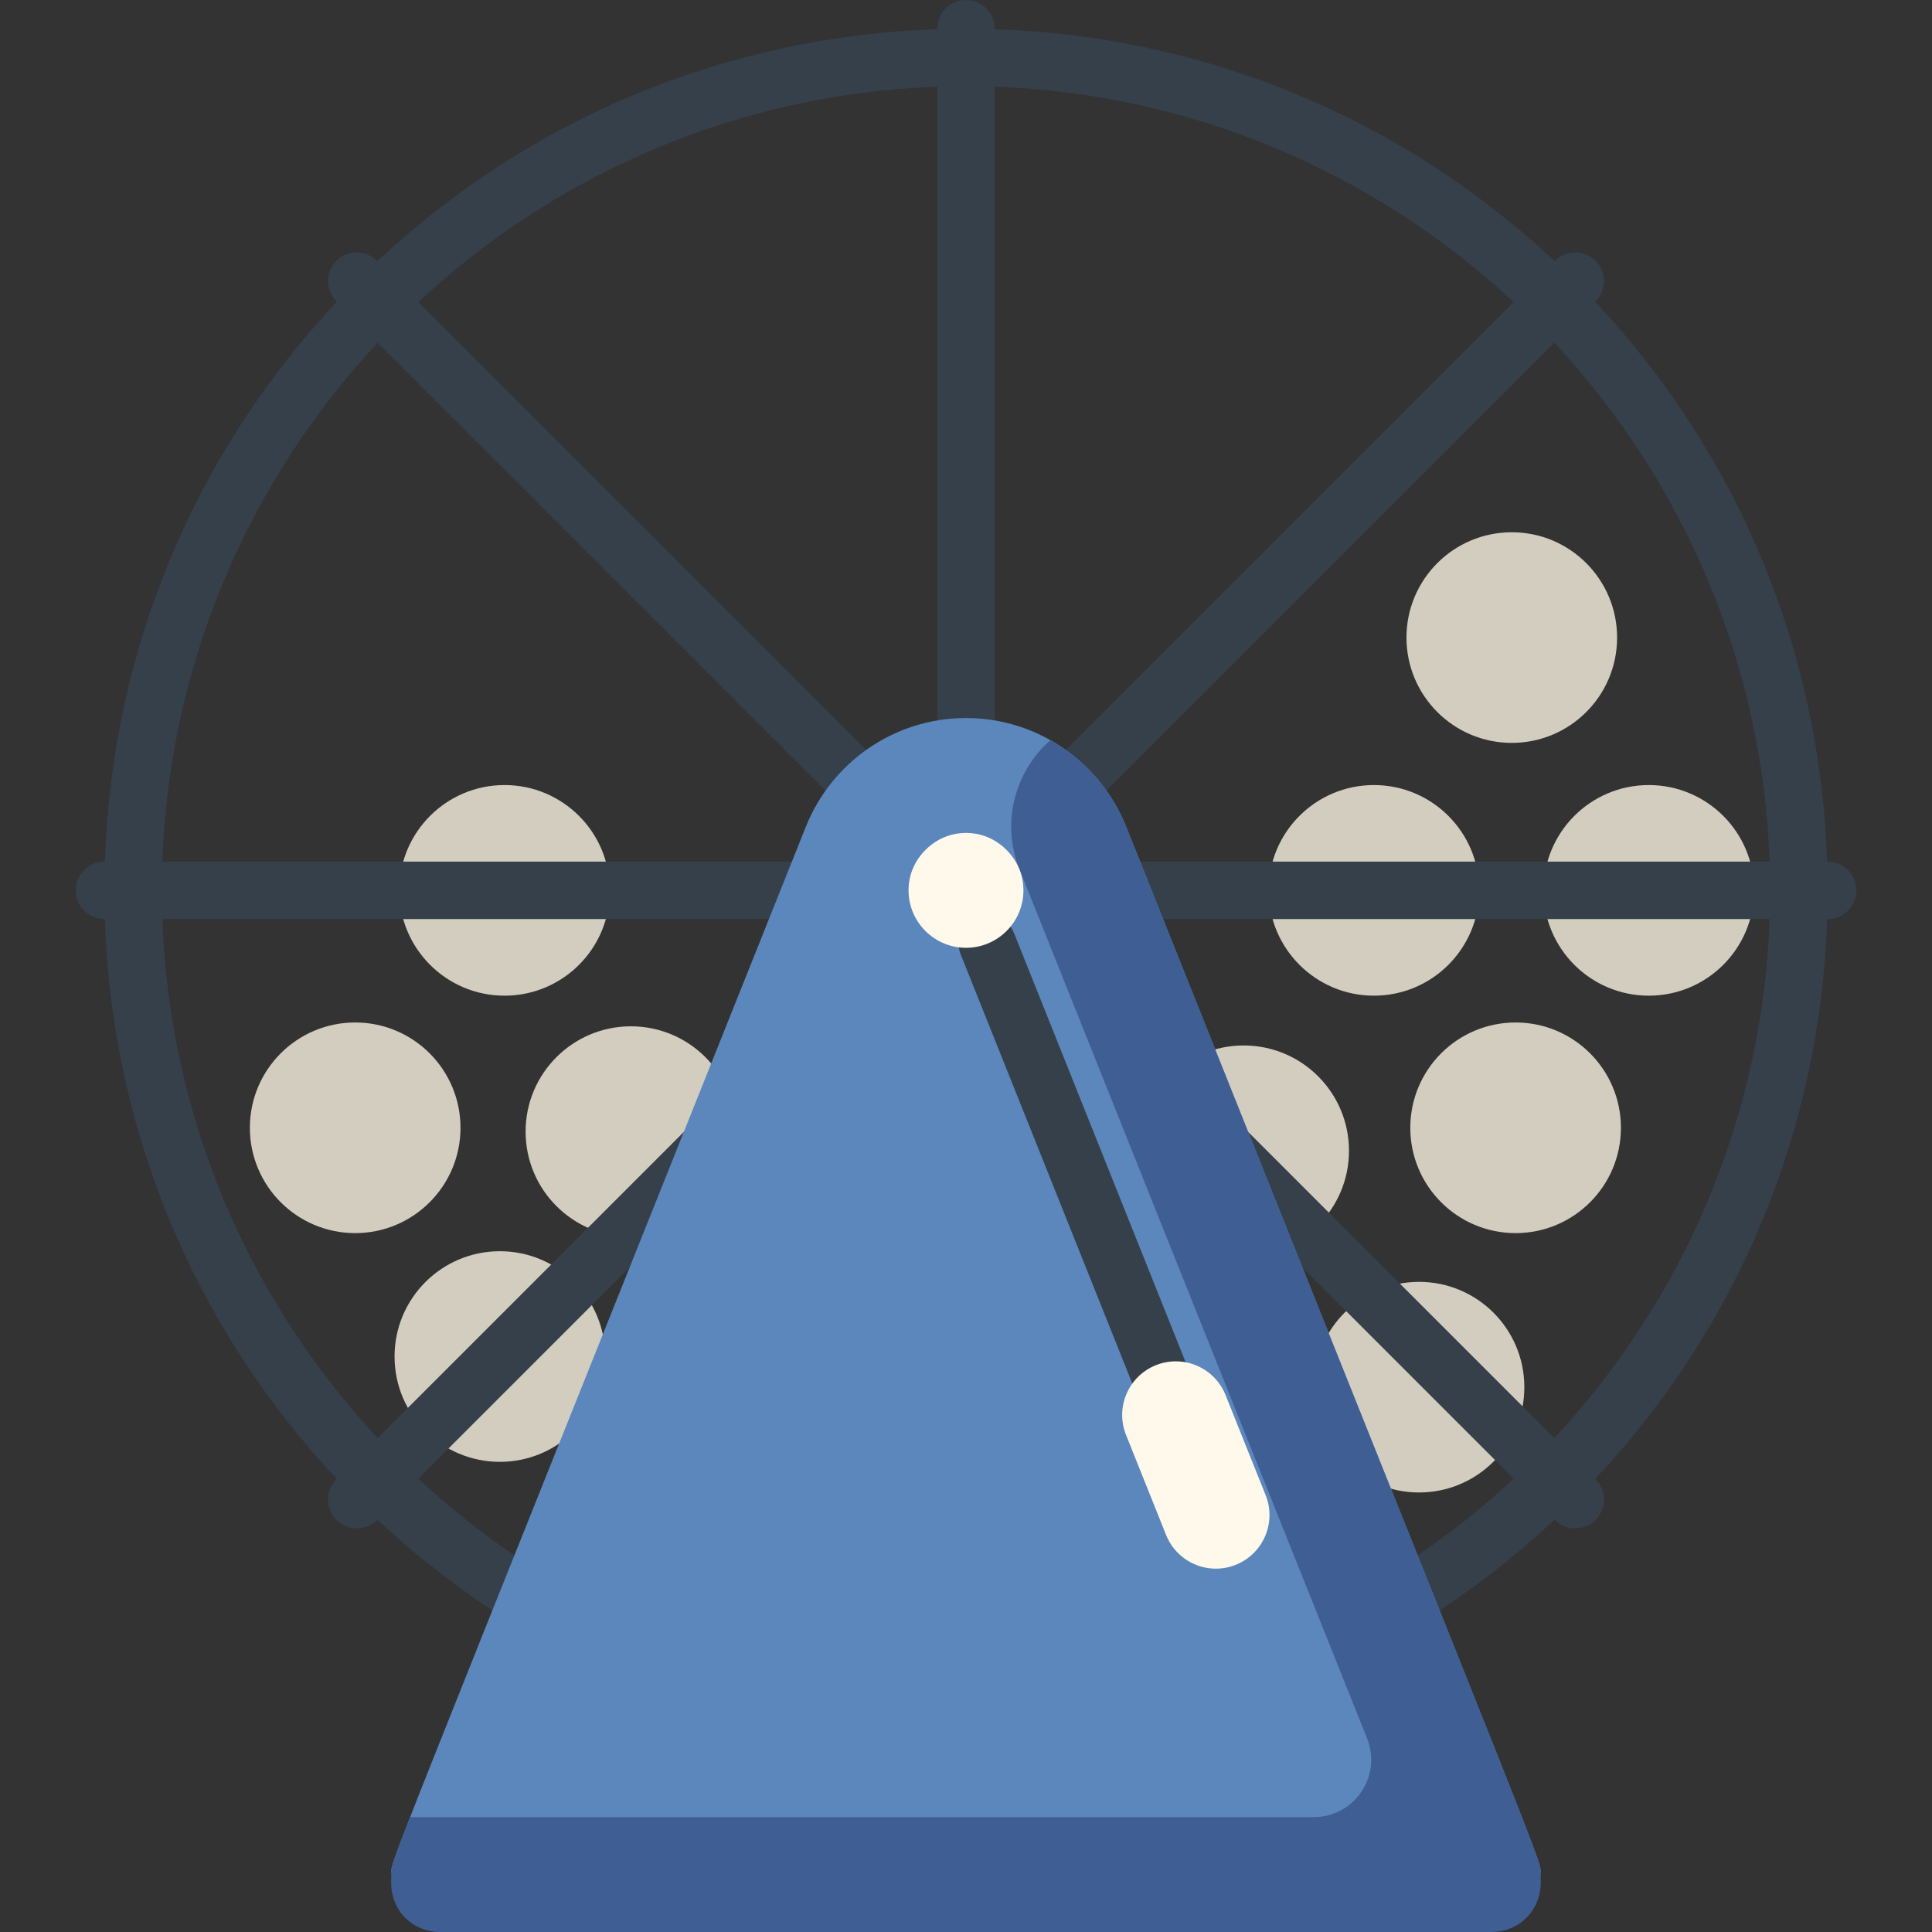 <?xml version="1.0" encoding="iso-8859-1"?>
<!-- Generator: Adobe Illustrator 19.0.0, SVG Export Plug-In . SVG Version: 6.00 Build 0)  -->
<svg version="1.1" id="Capa_1" xmlns="http://www.w3.org/2000/svg" xmlns:xlink="http://www.w3.org/1999/xlink" x="0px" y="0px"
	 viewBox="0 0 512 512" style="enable-background:new 0 0 512 512;" xml:space="preserve">
<rect x="0" y="0" width="512" height="512" fill="#333333" stroke="none"/>
<g>
	<circle style="fill:#D3CDBF;" cx="94.128" cy="298.878" r="27.909"/>
	<circle style="fill:#D3CDBF;" cx="167.198" cy="299.893" r="27.909"/>
	<circle style="fill:#D3CDBF;" cx="132.469" cy="359.496" r="27.909"/>
	<circle style="fill:#D3CDBF;" cx="133.708" cy="235.956" r="27.909"/>
	<circle style="fill:#D3CDBF;" cx="329.587" cy="304.967" r="27.909"/>
	<circle style="fill:#D3CDBF;" cx="401.653" cy="298.878" r="27.909"/>
	<circle style="fill:#D3CDBF;" cx="376.058" cy="367.615" r="27.909"/>
	<circle style="fill:#D3CDBF;" cx="436.95" cy="235.956" r="27.909"/>
	<circle style="fill:#D3CDBF;" cx="364.103" cy="235.956" r="27.909"/>
	<circle style="fill:#D3CDBF;" cx="400.638" cy="168.965" r="27.909"/>
</g>
<path style="fill:#35404A;" d="M484.344,228.345h-0.139c-1.811-55.607-23.417-107.772-61.458-148.371l0.098-0.098
	c2.973-2.974,2.973-7.792,0-10.765c-2.974-2.972-7.792-2.972-10.765,0l-0.098,0.098c-40.6-38.041-92.764-59.649-148.371-61.458
	V7.611c0-4.205-3.407-7.611-7.611-7.611c-4.205,0-7.612,3.407-7.612,7.611v0.139C192.78,9.56,140.616,31.168,100.016,69.208
	l-0.098-0.098c-2.974-2.972-7.792-2.972-10.765,0c-2.973,2.974-2.973,7.792,0,10.765l0.098,0.098
	c-38.041,40.601-59.649,92.765-61.458,148.372h-0.139c-4.205,0-7.611,3.407-7.611,7.611c0,4.205,3.407,7.611,7.611,7.611h0.139
	c1.81,55.608,23.417,107.772,61.458,148.371l-0.098,0.098c-2.973,2.974-2.973,7.792,0,10.765c1.487,1.486,3.435,2.229,5.383,2.229
	s3.896-0.743,5.383-2.229l0.098-0.098C142.465,442.477,197.552,464.3,256,464.3s113.535-21.824,155.983-61.596l0.098,0.098
	c1.487,1.486,3.435,2.229,5.383,2.229s3.896-0.743,5.383-2.229c2.973-2.974,2.973-7.792,0-10.765l-0.098-0.098
	c38.041-40.6,59.648-92.765,61.458-148.371h0.139c4.205,0,7.612-3.407,7.612-7.611C491.957,231.752,488.549,228.345,484.344,228.345
	z M468.972,228.345H274.375l137.53-137.53C445.766,127.164,467.098,175.318,468.972,228.345z M263.611,22.985
	c53.028,1.871,101.181,23.205,137.53,57.065L263.611,217.58V22.985z M248.388,22.985v194.594L110.858,80.051
	C147.206,46.19,195.36,24.857,248.388,22.985z M100.093,90.815l137.53,137.53H43.027C44.9,175.317,66.232,127.164,100.093,90.815z
	 M43.027,243.568h194.595l-137.529,137.53C66.232,344.749,44.9,296.596,43.027,243.568z M255.999,449.078
	c-56.026,0-107.06-21.741-145.141-57.216l145.141-145.141L401.14,391.862C363.059,427.337,312.025,449.078,255.999,449.078z
	 M411.905,381.098l-137.53-137.53h194.596C467.098,296.595,445.766,344.749,411.905,381.098z"/>
<path style="fill:#5C87BD;" d="M298.43,219.061c-6.731-16.844-23.213-28.773-42.431-28.773s-35.7,11.931-42.431,28.775
	C97.362,509.871,103.769,492.407,103.769,496.777c0,8.407,6.816,15.223,15.223,15.223h274.014c8.407,0,15.223-6.816,15.223-15.223
	C408.229,492.406,414.625,509.841,298.43,219.061z"/>
<path style="fill:#3F5F94;" d="M278.367,196.157c-9.438,8.268-13.13,21.886-8.209,34.2c29.056,72.711,50.446,126.152,66.189,165.482
	c11.148,27.852,19.614,49.003,25.941,64.856c3.99,9.997-3.376,20.859-14.141,20.859H108.69c-6.47,16.588-4.674,13.04-4.955,15.814
	C102.923,505.43,108.649,512,116.751,512h278.372c8.122,0,13.904-6.591,13.133-14.676c-0.619-6.497,10.394,22.596-109.828-278.263
	C294.544,209.336,287.403,201.256,278.367,196.157z"/>
<path style="fill:#35404A;" d="M318.664,372.151c-13.024-32.545-29.389-73.449-49.942-124.888c-1.56-3.904-5.988-5.8-9.893-4.244
	c-3.903,1.56-5.804,5.989-4.244,9.893c20.555,51.442,36.92,92.347,49.946,124.894c1.19,2.977,4.048,4.786,7.069,4.786
	c0.942,0,1.899-0.176,2.825-0.547C318.328,380.483,320.226,376.054,318.664,372.151z"/>
<g>
	<path style="fill:#FFF9EB;" d="M255.999,251.179c-8.394,0-15.223-6.829-15.223-15.223c0-1.416,0.19-2.806,0.566-4.133
		c0.075-0.266,0.16-0.535,0.251-0.796c0.064-0.188,0.106-0.299,0.148-0.412l0.097-0.247c1.919-4.8,7.039-9.635,14.161-9.635
		c7.122,0,12.243,4.835,14.157,9.625c0.706,1.768,1.066,3.653,1.066,5.598C271.222,244.35,264.393,251.179,255.999,251.179z"/>
	<path style="fill:#FFF9EB;" d="M322.217,415.713c-5.638,0-10.972-3.378-13.194-8.933l-4.546-11.355l-6.069-15.165
		c-2.917-7.285,0.625-15.554,7.911-18.47c1.73-0.694,3.519-1.022,5.275-1.022c5.638,0,10.972,3.379,13.194,8.933l6.07,15.164
		l4.546,11.356c2.917,7.285-0.625,15.554-7.911,18.47C325.762,415.385,323.974,415.713,322.217,415.713z"/>
</g>
<g>
</g>
<g>
</g>
<g>
</g>
<g>
</g>
<g>
</g>
<g>
</g>
<g>
</g>
<g>
</g>
<g>
</g>
<g>
</g>
<g>
</g>
<g>
</g>
<g>
</g>
<g>
</g>
<g>
</g>
</svg>
